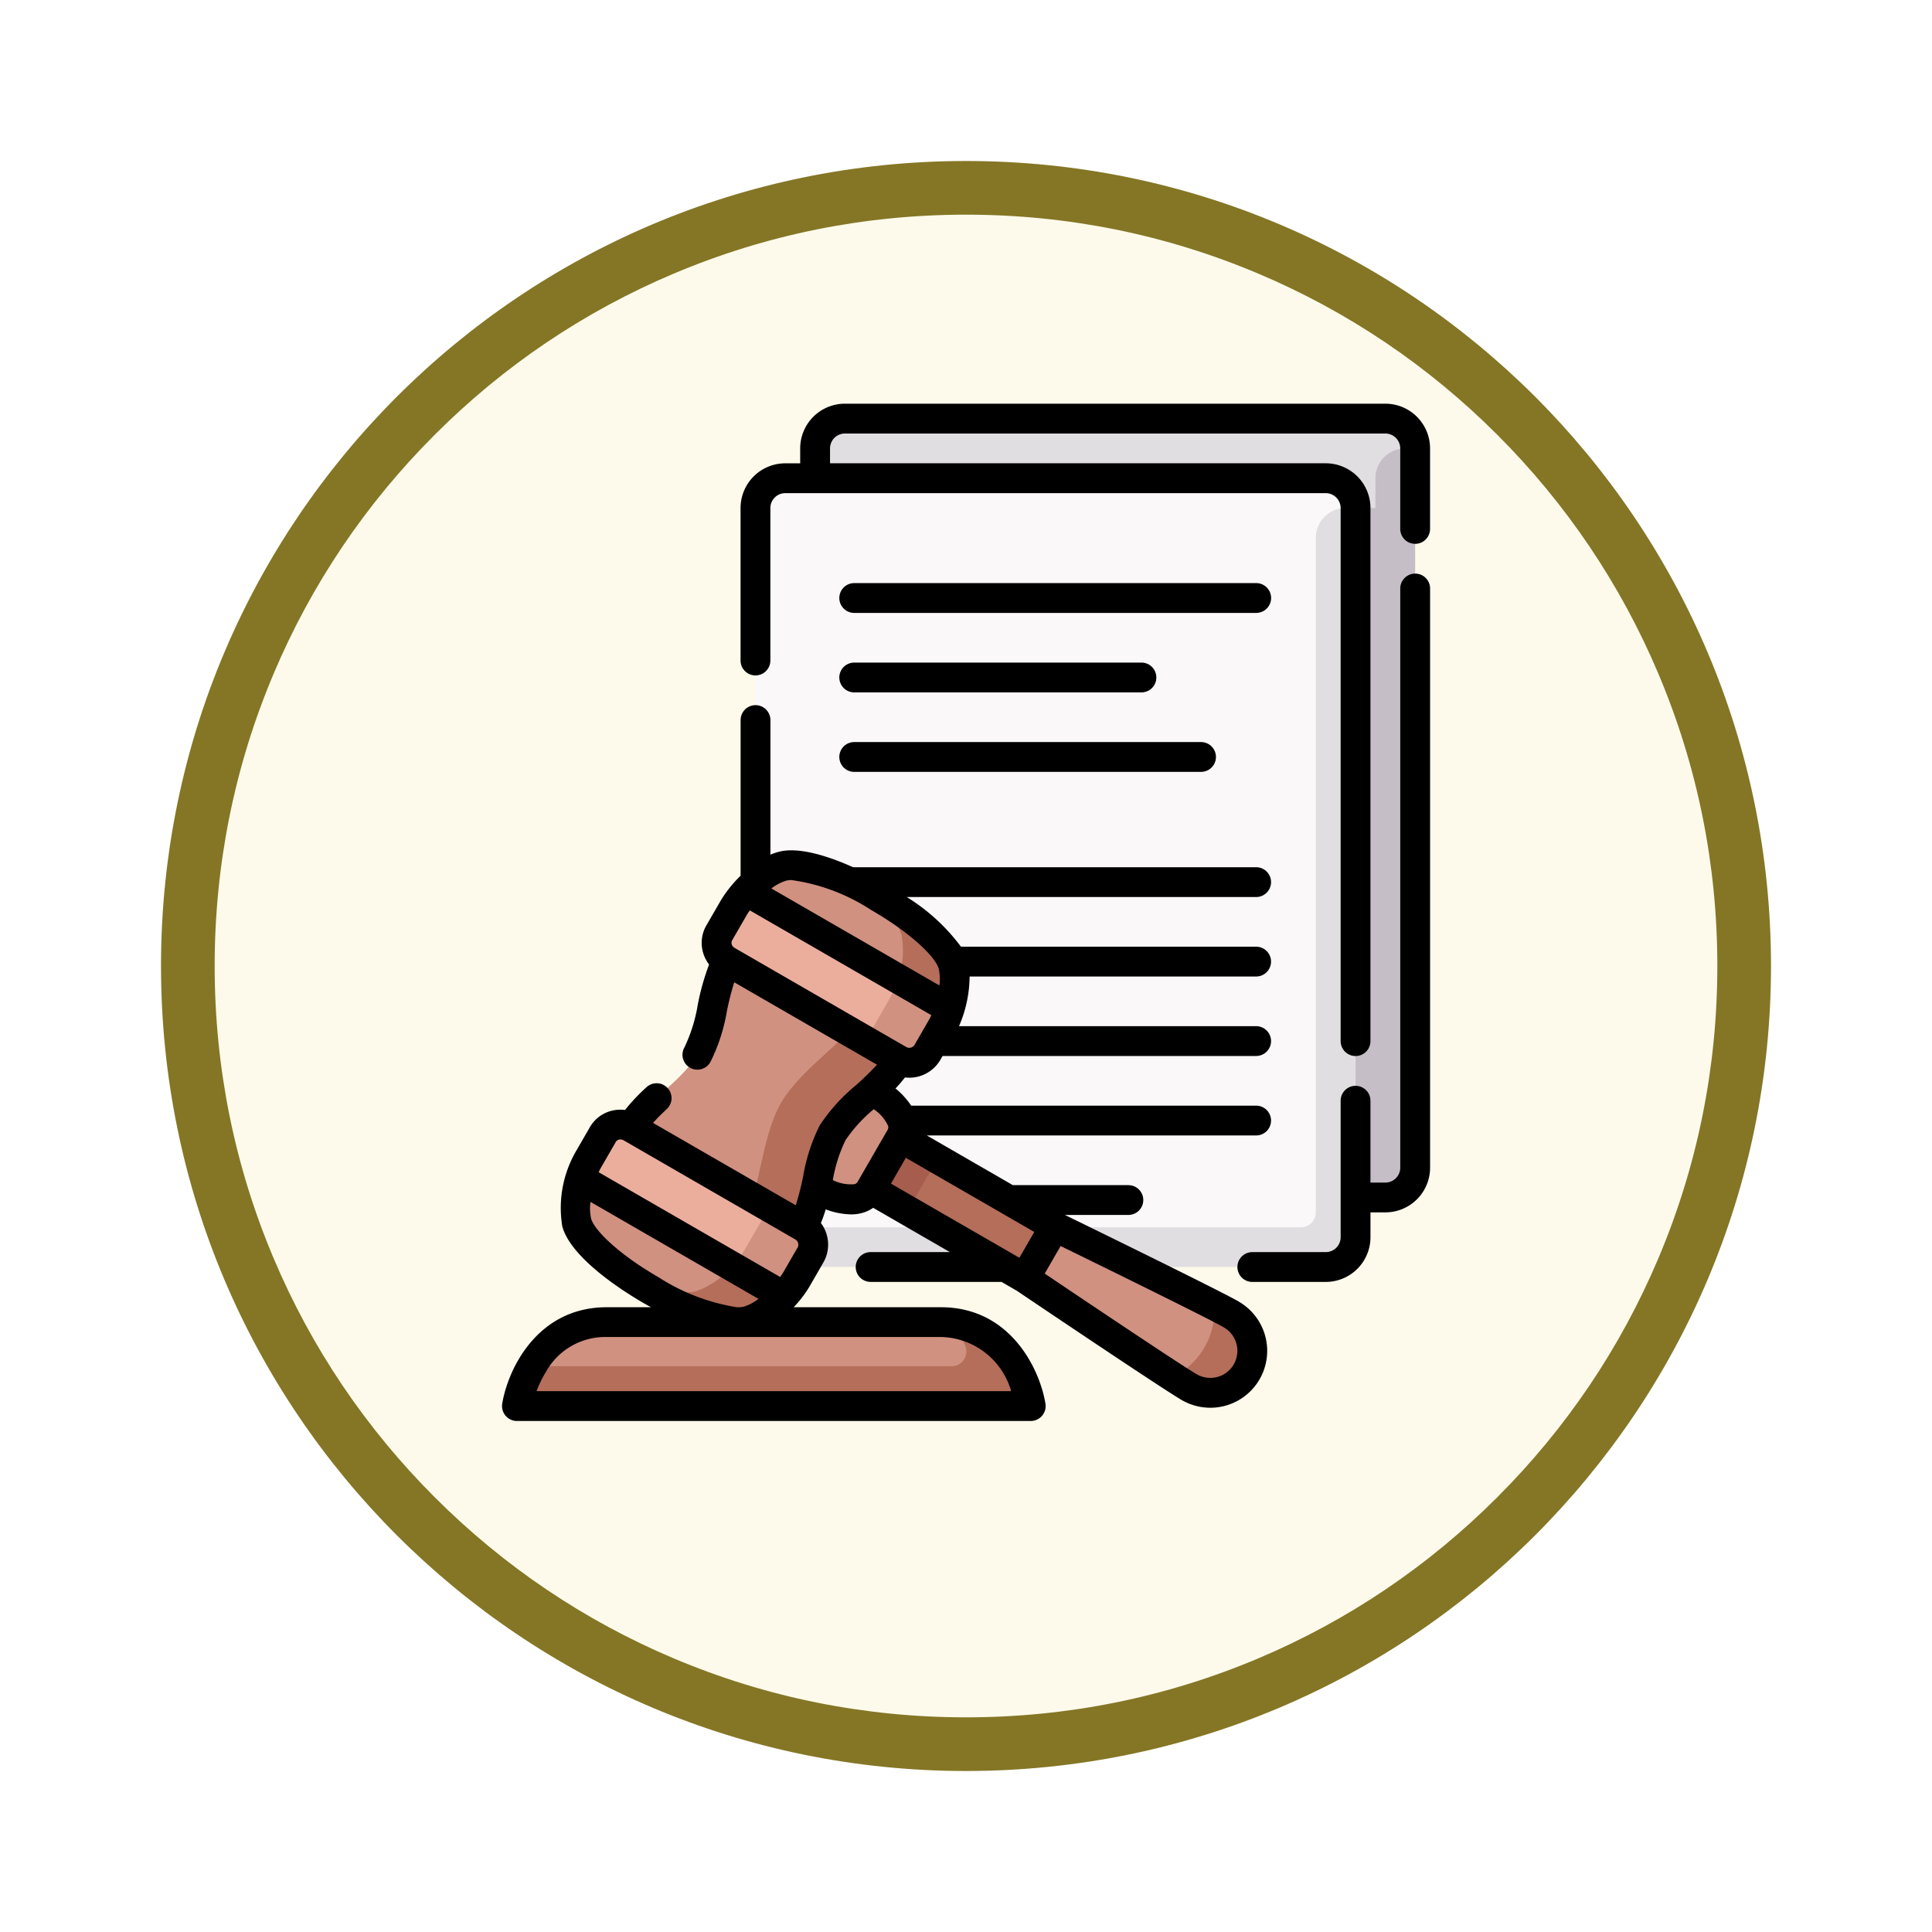 <svg xmlns="http://www.w3.org/2000/svg" xmlns:xlink="http://www.w3.org/1999/xlink" width="108" height="108" viewBox="0 0 108 108">
  <defs>
    <filter id="Trazado_904820" x="0" y="0" width="108" height="108" filterUnits="userSpaceOnUse">
      <feOffset dy="3" input="SourceAlpha"/>
      <feGaussianBlur stdDeviation="3" result="blur"/>
      <feFlood flood-opacity="0.161"/>
      <feComposite operator="in" in2="blur"/>
      <feComposite in="SourceGraphic"/>
    </filter>
  </defs>
  <g id="Grupo_1226041" data-name="Grupo 1226041" transform="translate(-626.5 -544.092)">
    <g id="Grupo_1224687" data-name="Grupo 1224687" transform="translate(635.5 550.092)">
      <g id="Grupo_1222710" data-name="Grupo 1222710" transform="translate(0 0)">
        <g id="Grupo_1220471" data-name="Grupo 1220471">
          <g id="Grupo_1219977" data-name="Grupo 1219977">
            <g id="Grupo_1219603" data-name="Grupo 1219603">
              <g id="Grupo_1202655" data-name="Grupo 1202655">
                <g id="Grupo_1173585" data-name="Grupo 1173585">
                  <g id="Grupo_1173428" data-name="Grupo 1173428">
                    <g id="Grupo_1171958" data-name="Grupo 1171958">
                      <g id="Grupo_1167341" data-name="Grupo 1167341">
                        <g id="Grupo_1166792" data-name="Grupo 1166792">
                          <g transform="matrix(1, 0, 0, 1, -9, -6)" filter="url(#Trazado_904820)">
                            <g id="Trazado_904820-2" data-name="Trazado 904820" transform="translate(9 6)" fill="#fdfaeb">
                              <path d="M 45 88.5 C 39.127 88.5 33.43 87.35 28.068 85.082 C 22.889 82.891 18.236 79.755 14.241 75.759 C 10.245 71.764 7.109 67.111 4.918 61.932 C 2.65 56.57 1.5 50.873 1.5 45 C 1.5 39.127 2.65 33.43 4.918 28.068 C 7.109 22.889 10.245 18.236 14.241 14.241 C 18.236 10.245 22.889 7.109 28.068 4.918 C 33.43 2.65 39.127 1.5 45 1.5 C 50.873 1.5 56.57 2.65 61.932 4.918 C 67.111 7.109 71.764 10.245 75.759 14.241 C 79.755 18.236 82.891 22.889 85.082 28.068 C 87.35 33.43 88.5 39.127 88.5 45 C 88.5 50.873 87.35 56.57 85.082 61.932 C 82.891 67.111 79.755 71.764 75.759 75.759 C 71.764 79.755 67.111 82.891 61.932 85.082 C 56.57 87.35 50.873 88.5 45 88.5 Z" stroke="none"/>
                              <path d="M 45 3 C 39.329 3 33.829 4.11 28.653 6.299 C 23.652 8.415 19.16 11.443 15.302 15.302 C 11.443 19.16 8.415 23.652 6.299 28.653 C 4.11 33.829 3 39.329 3 45 C 3 50.671 4.11 56.171 6.299 61.347 C 8.415 66.348 11.443 70.84 15.302 74.698 C 19.16 78.557 23.652 81.585 28.653 83.701 C 33.829 85.89 39.329 87 45 87 C 50.671 87 56.171 85.89 61.347 83.701 C 66.348 81.585 70.84 78.557 74.698 74.698 C 78.557 70.84 81.585 66.348 83.701 61.347 C 85.89 56.171 87 50.671 87 45 C 87 39.329 85.89 33.829 83.701 28.653 C 81.585 23.652 78.557 19.16 74.698 15.302 C 70.84 11.443 66.348 8.415 61.347 6.299 C 56.171 4.11 50.671 3 45 3 M 45 -7.62939453125e-06 C 69.853 -7.62939453125e-06 90 20.147 90 45 C 90 69.853 69.853 90 45 90 C 20.147 90 -7.62939453125e-06 69.853 -7.62939453125e-06 45 C -7.62939453125e-06 20.147 20.147 -7.62939453125e-06 45 -7.62939453125e-06 Z" stroke="none" fill="#847625"/>
                            </g>
                          </g>
                        </g>
                      </g>
                    </g>
                  </g>
                </g>
              </g>
            </g>
          </g>
        </g>
      </g>
    </g>
    <g id="decision_1_" data-name="decision (1)" transform="translate(632.119 566.659)">
      <g id="Grupo_1226039" data-name="Grupo 1226039" transform="translate(23.274 0.833)">
        <path id="Trazado_1178928" data-name="Trazado 1178928" d="M211.936,7.5h-30.21a1.671,1.671,0,0,0-1.666,1.666V49.372l32.431,1.111L213.6,9.166A1.671,1.671,0,0,0,211.936,7.5Z" transform="translate(-163.387 -7.5)" fill="#e1dee2"/>
        <path id="Trazado_1178929" data-name="Trazado 1178929" d="M211.381,24.166v1.666H180.06v39.1h31.876a1.671,1.671,0,0,0,1.666-1.666V22.5h-.555A1.671,1.671,0,0,0,211.381,24.166Z" transform="translate(-163.387 -20.834)" fill="#c5bec6"/>
        <path id="Trazado_1178930" data-name="Trazado 1178930" d="M181.936,37.5h-30.21a1.671,1.671,0,0,0-1.666,1.666V79.372l32.431,1.111L183.6,39.166A1.671,1.671,0,0,0,181.936,37.5Z" transform="translate(-136.719 -34.168)" fill="#faf8f8"/>
        <path id="Trazado_1178931" data-name="Trazado 1178931" d="M181.381,54.166V91.873a.833.833,0,0,1-.833.833H150.06v.555a1.671,1.671,0,0,0,1.666,1.666h30.21a1.671,1.671,0,0,0,1.666-1.666V52.5h-.555A1.671,1.671,0,0,0,181.381,54.166Z" transform="translate(-136.719 -47.502)" fill="#e1dee2"/>
        <path id="Trazado_1178932" data-name="Trazado 1178932" d="M61.089,462.3a5.329,5.329,0,0,0-.727-.049H41.678a4.657,4.657,0,0,0-4.182,2.472l25.666,1.111a5.5,5.5,0,0,0-2.073-3.533Z" transform="translate(-36.657 -411.74)" fill="#d09180"/>
        <path id="Trazado_1178933" data-name="Trazado 1178933" d="M58.666,467.331s-.675-4.148-4.294-4.644a7.021,7.021,0,0,1,.644,1.3.832.832,0,0,1-.783,1.119H30.779a7.2,7.2,0,0,0-.839,2.221Z" transform="translate(-29.94 -412.131)" fill="#b46e5a"/>
        <path id="Trazado_1178934" data-name="Trazado 1178934" d="M296.471,421.352c.28-.484.688-2.312-.261-2.814-2.576-1.318-8.926-4.414-8.926-4.414l-1.666.787v2.1s5.856,3.951,8.286,5.523C294.813,423.1,296.191,421.836,296.471,421.352Z" transform="translate(-257.221 -368.962)" fill="#d09180"/>
        <path id="Trazado_1178935" data-name="Trazado 1178935" d="M363.474,454.369c-.166-.1-.5-.272-.95-.5a4.171,4.171,0,0,1-2.306,3.994c.423.274.743.476.909.572a2.346,2.346,0,1,0,2.346-4.064Z" transform="translate(-323.536 -404.292)" fill="#b46e5a"/>
        <path id="Trazado_1178936" data-name="Trazado 1178936" d="M234.893,383.876l-6.546-3.779-1.666.841v2.045l6.546,3.779Z" transform="translate(-204.83 -338.714)" fill="#b46e5a"/>
        <path id="Trazado_1178937" data-name="Trazado 1178937" d="M0,0H3.332V3.684H0Z" transform="matrix(0.5, -0.866, 0.866, 0.5, 18.659, 42.427)" fill="#a65d4e"/>
        <path id="Trazado_1178938" data-name="Trazado 1178938" d="M167.988,345.6s2.346,1.3,1.574,2.634l-1.666,2.886c-.772,1.337-3.068-.047-3.068-.047l-1.942-4.77Z" transform="translate(-148.121 -308.045)" fill="#d09180"/>
        <path id="Trazado_1178939" data-name="Trazado 1178939" d="M100.977,277.871,99.6,274.9l-6.75.619c-.835,1.447-.835,3.791-1.671,5.238s-2.865,2.619-3.7,4.066l2.839,6.155,3.262-.3Z" transform="translate(-81.092 -245.198)" fill="#d09180"/>
        <path id="Trazado_1178940" data-name="Trazado 1178940" d="M149.809,301.676c-1.217,1.973-3.971,3.592-5.119,5.581s-1.173,5.184-2.274,7.224l3.488-.32c.835-1.447.835-3.791,1.671-5.238s2.865-2.619,3.7-4.066Z" transform="translate(-129.924 -269.003)" fill="#b46e5a"/>
        <path id="Trazado_1178941" data-name="Trazado 1178941" d="M66.535,397.025c1.513,0,4.495-1.976,4.495-1.976L59.571,390.12a4.709,4.709,0,0,0-.2,2.436c.223.833,1.344,1.917,2.767,2.906a10.12,10.12,0,0,0,4.4,1.563Z" transform="translate(-56.023 -347.624)" fill="#d09180"/>
        <path id="Trazado_1178942" data-name="Trazado 1178942" d="M88.886,435.58c-.833.223-2.332-.206-3.9-.943,2.315,1.61,5.43,2.973,6.786,2.609a4.727,4.727,0,0,0,2.012-1.391v-1.666H90.9A4.726,4.726,0,0,1,88.886,435.58Z" transform="translate(-78.871 -386.798)" fill="#b46e5a"/>
        <path id="Trazado_1178943" data-name="Trazado 1178943" d="M64.729,362.938a1.152,1.152,0,0,0-1.6.429l-.782,1.355a5.679,5.679,0,0,0-.458,1.09l8.478,4.895,3.422-1.185c.324-.561-.7-1.756-2.24-2.648Z" transform="translate(-58.338 -323.317)" fill="#ebae9d"/>
        <path id="Trazado_1178944" data-name="Trazado 1178944" d="M139.4,399.676a1.069,1.069,0,0,1,.316,1.537l-.782,1.355a5.647,5.647,0,0,1-.716.941l2.886,1.666a5.644,5.644,0,0,0,.716-.941l.782-1.355a1.173,1.173,0,0,0-.429-1.6Z" transform="translate(-126.191 -356.119)" fill="#d09180"/>
        <path id="Trazado_1178945" data-name="Trazado 1178945" d="M154.926,236.318c.757,1.311.536,4.881.536,4.881l-10-7.459a4.71,4.71,0,0,1,2.009-1.393c.833-.223,2.332.206,3.9.943a10.119,10.119,0,0,1,3.553,3.028Z" transform="translate(-132.633 -207.321)" fill="#d09180"/>
        <path id="Trazado_1178946" data-name="Trazado 1178946" d="M201.435,244.22c-.223-.833-1.344-1.917-2.767-2.906,2.552,1.2,5.29,3.216,5.653,4.572a4.725,4.725,0,0,1-.2,2.438l-1.443.833-1.443-2.5A4.726,4.726,0,0,0,201.435,244.22Z" transform="translate(-179.928 -215.345)" fill="#b46e5a"/>
        <path id="Trazado_1178947" data-name="Trazado 1178947" d="M131.069,249.257a1.152,1.152,0,0,1-.429-1.6l.782-1.355a5.689,5.689,0,0,1,.715-.942l8.478,4.895.685,3.556c-.324.561-1.869.276-3.413-.616Z" transform="translate(-119.306 -218.94)" fill="#ebae9d"/>
        <path id="Trazado_1178948" data-name="Trazado 1178948" d="M197.227,292.368a1.069,1.069,0,0,0,1.49-.495l.782-1.355a5.641,5.641,0,0,0,.457-1.091l2.886,1.666a5.652,5.652,0,0,1-.457,1.091l-.782,1.355a1.173,1.173,0,0,1-1.6.429Z" transform="translate(-178.647 -258.115)" fill="#d09180"/>
      </g>
      <g id="Grupo_1226040" data-name="Grupo 1226040" transform="translate(22.441)">
        <path id="Trazado_1178949" data-name="Trazado 1178949" d="M402.534,85.5a.833.833,0,0,0-.833.833v32.376a.834.834,0,0,1-.833.833h-.833v-4.576a.833.833,0,1,0-1.666,0v7.63a.834.834,0,0,1-.833.833h-4.105a.833.833,0,1,0,0,1.666h4.105a2.5,2.5,0,0,0,2.5-2.5v-1.388h.833a2.5,2.5,0,0,0,2.5-2.5V86.331A.833.833,0,0,0,402.534,85.5Z" transform="translate(-351.486 -76.002)"/>
        <path id="Trazado_1178950" data-name="Trazado 1178950" d="M178.6,0h-30.21a2.5,2.5,0,0,0-2.5,2.5v.833h-.833a2.5,2.5,0,0,0-2.5,2.5v8.523a.833.833,0,1,0,1.666,0V5.831A.834.834,0,0,1,145.059,5h30.21a.834.834,0,0,1,.833.833v29.8a.833.833,0,1,0,1.666,0V5.831a2.5,2.5,0,0,0-2.5-2.5H147.558V2.5a.834.834,0,0,1,.833-.833H178.6a.834.834,0,0,1,.833.833V7A.833.833,0,1,0,181.1,7V2.5A2.5,2.5,0,0,0,178.6,0Z" transform="translate(-129.219)"/>
        <path id="Trazado_1178951" data-name="Trazado 1178951" d="M193.073,171.966H212.46a.833.833,0,0,0,0-1.666H193.073a.833.833,0,0,0,0,1.666Z" transform="translate(-173.381 -151.385)"/>
        <path id="Trazado_1178952" data-name="Trazado 1178952" d="M193.073,131.966h16.055a.833.833,0,1,0,0-1.666H193.073a.833.833,0,1,0,0,1.666Z" transform="translate(-173.381 -115.828)"/>
        <path id="Trazado_1178953" data-name="Trazado 1178953" d="M193.073,91.966h22.471a.833.833,0,1,0,0-1.666H193.073a.833.833,0,0,0,0,1.666Z" transform="translate(-173.381 -80.271)"/>
        <path id="Trazado_1178954" data-name="Trazado 1178954" d="M63.628,185.072c-1.05-.606-8.353-4.175-9.718-4.841h3.548a.833.833,0,1,0,0-1.666H51l-4.809-2.777H64.6a.833.833,0,0,0,0-1.666H45.317a4.367,4.367,0,0,0-.877-.962,7.833,7.833,0,0,0,.53-.616,2.005,2.005,0,0,0,1.98-.988l.122-.211H64.6a.833.833,0,1,0,0-1.666H47.99a7.1,7.1,0,0,0,.593-2.777H64.6a.833.833,0,1,0,0-1.666H48.1a10.986,10.986,0,0,0-3.033-2.777H64.6a.833.833,0,0,0,0-1.666H42.066c-1.337-.6-3.025-1.164-4.168-.858a3.337,3.337,0,0,0-.45.158v-7.526a.833.833,0,1,0-1.666,0v8.7a6.982,6.982,0,0,0-1.114,1.394l-.778,1.347a1.946,1.946,0,0,0-.223,1.5,2.006,2.006,0,0,0,.352.723,13.593,13.593,0,0,0-.632,2.247,8.845,8.845,0,0,1-.743,2.382.833.833,0,1,0,1.443.833,10.1,10.1,0,0,0,.928-2.856,16.431,16.431,0,0,1,.41-1.612l7.98,4.607a16.432,16.432,0,0,1-1.191,1.161,10.1,10.1,0,0,0-2.01,2.231,10.1,10.1,0,0,0-.928,2.856,16.429,16.429,0,0,1-.41,1.612l-7.979-4.606c.235-.266.5-.525.769-.775a.833.833,0,0,0-1.137-1.218,10.7,10.7,0,0,0-1.2,1.271,2,2,0,0,0-.8.057,1.946,1.946,0,0,0-1.185.942l-.778,1.347a6.334,6.334,0,0,0-.743,4.158c.491,1.833,3.617,3.758,4.564,4.3.105.061.238.136.395.222H28.3c-3.928,0-5.54,3.527-5.844,5.392a.833.833,0,0,0,.822.967H52a.833.833,0,0,0,.822-.967c-.3-1.865-1.915-5.392-5.844-5.392H38.748a6.493,6.493,0,0,0,.875-1.142l.782-1.355a2.007,2.007,0,0,0-.135-2.21,7.852,7.852,0,0,0,.269-.765,4.2,4.2,0,0,0,1.411.282,2.413,2.413,0,0,0,.6-.073,1.972,1.972,0,0,0,.642-.295l4.288,2.476H43.049a.833.833,0,0,0,0,1.666h7.32l.86.5c.577.389,8.105,5.465,9.22,6.109a3.179,3.179,0,1,0,3.179-5.507Zm-12.263-2.447-7.179-4.145.833-1.443,7.179,4.145Zm-13.037-21.08a1.191,1.191,0,0,1,.3-.033,10.873,10.873,0,0,1,4.442,1.667c2.256,1.3,3.613,2.643,3.788,3.293a2.608,2.608,0,0,1,.036.931l-9.392-5.422A2.6,2.6,0,0,1,38.329,161.545Zm-3.011,3.319.011-.018.782-1.355c.051-.089.115-.185.187-.285l10.145,5.857a3.36,3.36,0,0,1-.153.3l-.782,1.355a.341.341,0,0,1-.465.125l-9.59-5.537a.361.361,0,0,1-.171-.219A.287.287,0,0,1,35.317,164.865Zm-4.105,18.86c-2.256-1.3-3.613-2.643-3.788-3.293a2.593,2.593,0,0,1-.034-.93l9.392,5.422a2.607,2.607,0,0,1-.824.435,1.039,1.039,0,0,1-.212.031h-.185A11.357,11.357,0,0,1,31.212,183.725Zm19.693,6.357H24.375a6.226,6.226,0,0,1,.522-1.076,3.8,3.8,0,0,1,3.4-1.951H46.979a4.172,4.172,0,0,1,3.927,3.027ZM38.962,182.06l-.782,1.355a3.4,3.4,0,0,1-.187.285l-10.145-5.857c.051-.112.1-.215.153-.3l.782-1.355.01-.019a.286.286,0,0,1,.179-.145.332.332,0,0,1,.09-.012.374.374,0,0,1,.186.051l9.59,5.537a.34.34,0,0,1,.125.465Zm1.974-3.776a8.252,8.252,0,0,1,.71-2.232,8.244,8.244,0,0,1,1.578-1.731,2.266,2.266,0,0,1,.8.927.27.27,0,0,1-.03.236l-1.666,2.885a.27.27,0,0,1-.189.144A2.264,2.264,0,0,1,40.936,178.284Zm22.413,10.3a1.515,1.515,0,0,1-2.067.554c-.805-.465-5.591-3.669-8.5-5.629l.889-1.54c3.153,1.54,8.321,4.083,9.126,4.548A1.515,1.515,0,0,1,63.349,188.582Z" transform="translate(-22.441 -134.882)"/>
      </g>
    </g>
  </g>
</svg>
